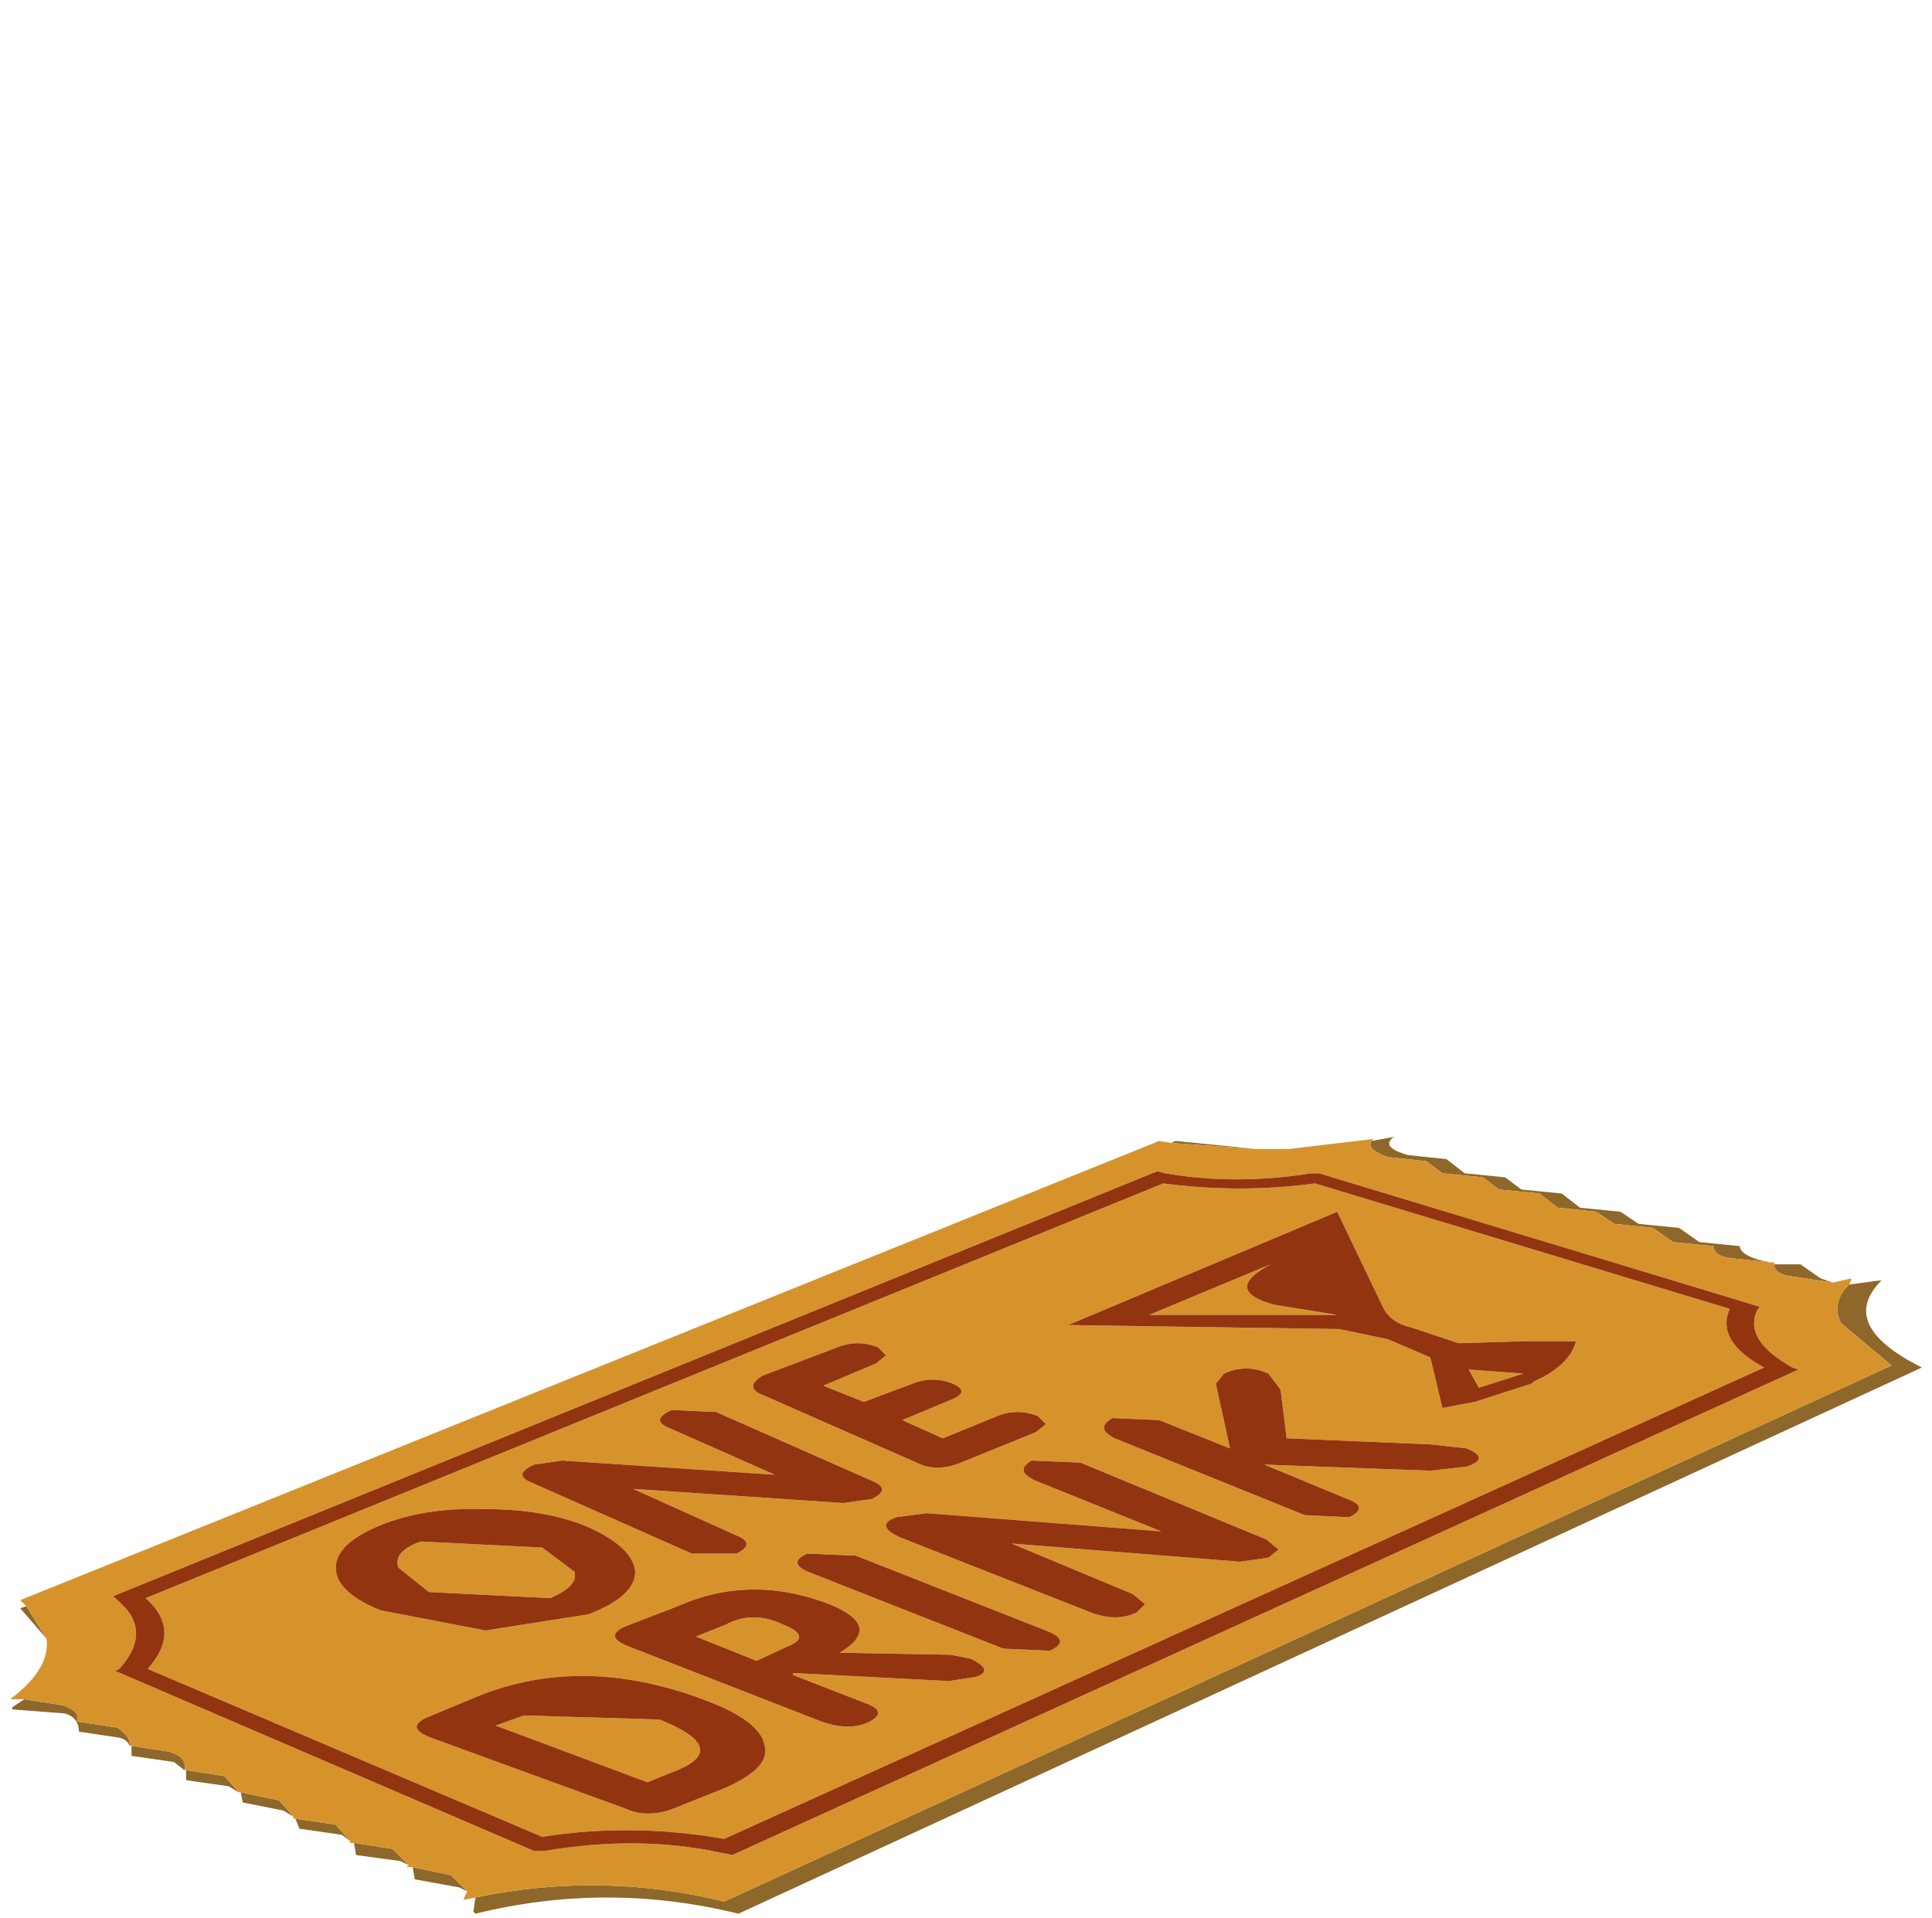 <?xml version="1.0" encoding="UTF-8" standalone="no"?>
<svg xmlns:xlink="http://www.w3.org/1999/xlink" height="47.4px" width="47.75px" xmlns="http://www.w3.org/2000/svg">
  <g transform="matrix(1.0, 0.0, 0.0, 1.0, 0.0, 0.0)">
    <use height="19.2" transform="matrix(1.0, 0.0, 0.0, 1.0, 0.25, 28.1)" width="47.25" xlink:href="#shape0"/>
  </g>
  <defs>
    <g id="shape0" transform="matrix(1.0, 0.0, 0.0, 1.0, -0.25, -28.1)">
      <path d="M33.9 28.2 L34.45 28.1 Q34.1 28.35 34.8 28.55 L35.75 28.65 36.2 29.0 37.2 29.1 37.6 29.4 38.6 29.5 39.05 29.85 40.05 29.95 40.5 30.25 41.5 30.35 42.0 30.7 43.0 30.8 Q43.0 31.0 43.5 31.15 L43.75 31.2 42.8 31.1 Q42.35 31.05 42.35 30.8 L41.35 30.7 40.85 30.35 39.9 30.25 39.45 29.95 38.5 29.85 38.05 29.5 37.05 29.4 36.65 29.1 35.65 29.0 35.25 28.7 34.3 28.6 Q33.75 28.4 33.9 28.2 M43.85 31.25 L44.5 31.25 45.0 31.6 45.3 31.7 44.3 31.55 Q43.85 31.5 43.85 31.25 M45.7 31.75 L46.45 31.65 46.5 31.65 Q45.4 32.75 47.5 33.8 L18.25 47.3 Q15.0 46.5 11.75 47.3 L11.7 47.25 11.75 46.9 Q14.85 46.25 17.9 47.0 L46.75 33.75 45.5 32.7 Q45.25 32.2 45.7 31.75 M11.55 46.75 L11.35 46.65 10.25 46.45 10.2 46.15 11.15 46.35 11.55 46.75 M10.1 46.1 L9.9 46.0 8.8 45.85 8.75 45.55 9.7 45.7 10.1 46.1 M8.65 45.5 L8.45 45.35 7.4 45.2 7.3 44.95 8.3 45.1 8.65 45.5 M7.25 44.9 L7.0 44.75 6.0 44.55 5.95 44.3 6.9 44.5 7.25 44.9 M5.9 44.3 L5.65 44.15 4.6 44.0 4.6 43.75 5.55 43.9 5.9 44.3 M4.55 43.75 L4.3 43.55 3.25 43.4 3.25 43.15 4.2 43.3 Q4.65 43.45 4.55 43.75 M3.2 43.15 Q3.15 43.0 2.95 42.95 L1.95 42.8 Q1.95 42.45 1.6 42.35 L0.3 42.25 0.3 42.2 0.6 42.0 1.55 42.15 Q2.0 42.3 1.9 42.55 L2.9 42.7 Q3.25 42.95 3.2 43.15 M1.15 40.5 L0.5 39.75 0.65 39.7 1.15 40.5 M28.95 28.25 L29.05 28.2 31.05 28.4 28.95 28.25" fill="#8e672a" fill-rule="evenodd" stroke="none"/>
      <path d="M33.9 28.2 Q33.75 28.4 34.3 28.6 L35.25 28.7 35.65 29.0 36.65 29.1 37.05 29.4 38.05 29.5 38.5 29.85 39.45 29.95 39.9 30.25 40.85 30.35 41.35 30.7 42.35 30.8 Q42.35 31.05 42.8 31.1 L43.75 31.2 43.85 31.2 43.85 31.25 Q43.85 31.5 44.3 31.55 L45.3 31.7 45.75 31.6 45.75 31.65 45.7 31.75 Q45.25 32.2 45.5 32.7 L46.75 33.75 17.9 47.0 Q14.85 46.25 11.75 46.9 L11.5 46.95 11.45 46.95 11.55 46.75 11.15 46.35 10.2 46.15 10.05 46.15 10.1 46.1 9.7 45.7 8.75 45.55 8.65 45.55 8.65 45.5 8.3 45.1 7.3 44.95 7.25 44.95 7.25 44.9 6.9 44.5 5.95 44.3 5.9 44.3 5.55 43.9 4.6 43.75 4.55 43.75 Q4.65 43.45 4.2 43.3 L3.25 43.15 3.2 43.15 Q3.25 42.95 2.9 42.7 L1.9 42.55 Q2.0 42.3 1.55 42.15 L0.6 42.0 0.3 42.0 0.25 42.0 Q1.25 41.25 1.15 40.5 L0.65 39.7 0.5 39.55 28.65 28.2 28.95 28.25 31.05 28.4 31.7 28.4 31.85 28.4 33.95 28.15 33.9 28.2 M42.75 32.35 Q42.4 33.15 43.6 33.8 L17.9 45.45 Q15.6 45.05 13.4 45.4 L3.65 41.25 Q4.5 40.3 3.6 39.5 L28.75 29.25 Q30.65 29.5 32.5 29.25 L42.75 32.35 M43.45 32.35 L43.5 32.3 32.6 29.0 32.4 29.0 Q30.55 29.3 28.8 29.0 L28.6 28.95 2.8 39.45 2.9 39.55 Q3.8 40.3 2.95 41.25 L2.85 41.3 13.2 45.75 13.45 45.75 Q15.8 45.35 17.85 45.8 L18.1 45.85 44.45 33.85 44.3 33.8 Q43.05 33.1 43.45 32.35 M9.4 37.7 Q8.3 38.15 8.3 38.75 8.3 39.35 9.4 39.8 L12.0 40.3 14.55 39.9 Q15.7 39.45 15.7 38.85 15.65 38.25 14.55 37.75 13.5 37.3 12.0 37.3 10.5 37.25 9.4 37.7 M17.7 34.9 L16.6 34.85 Q16.05 35.1 16.55 35.3 L19.15 36.45 13.9 36.1 13.2 36.2 Q12.65 36.45 13.15 36.65 L17.1 38.4 18.2 38.4 Q18.7 38.15 18.2 37.95 L15.65 36.8 20.85 37.15 21.55 37.05 Q22.05 36.8 21.55 36.6 L17.7 34.9 M18.85 34.0 Q18.35 34.3 18.9 34.5 L22.65 36.15 Q23.15 36.4 23.75 36.15 L25.6 35.4 25.85 35.2 25.65 35.0 Q25.15 34.8 24.65 35.0 L23.3 35.55 22.3 35.1 23.5 34.6 Q24.0 34.4 23.55 34.2 23.05 34.0 22.55 34.2 L21.35 34.65 20.35 34.25 21.65 33.7 21.9 33.5 21.7 33.3 Q21.2 33.1 20.7 33.3 L18.85 34.0 M12.25 42.65 L12.95 42.4 16.3 42.5 Q18.05 43.2 16.75 43.75 L16.0 44.05 12.25 42.65 M13.4 38.25 L14.2 38.85 Q14.3 39.2 13.6 39.5 L10.6 39.35 9.85 38.75 Q9.7 38.35 10.4 38.1 L13.4 38.25 M18.9 43.15 Q18.8 42.55 17.5 42.05 14.4 40.85 11.75 41.95 L10.55 42.45 Q10.0 42.7 10.65 42.95 L15.45 44.7 Q16.0 44.95 16.65 44.7 L17.9 44.2 Q19.05 43.7 18.9 43.15 M16.75 39.7 L15.45 40.2 Q14.9 40.45 15.55 40.7 L20.3 42.55 Q21.0 42.8 21.5 42.55 21.95 42.3 21.4 42.1 L19.6 41.4 19.6 41.35 23.45 41.55 24.1 41.45 Q24.6 41.3 24.0 41.0 L23.5 40.9 20.75 40.85 Q21.85 40.2 20.5 39.65 18.55 38.9 16.75 39.7 M17.95 40.15 Q18.6 39.8 19.35 40.15 20.1 40.45 19.45 40.7 L18.7 41.05 17.2 40.45 17.95 40.15 M19.95 38.4 Q19.4 38.65 20.1 38.9 L24.8 40.75 25.95 40.8 Q26.5 40.55 25.85 40.3 L21.15 38.45 19.95 38.4 M34.3 33.1 L35.35 33.55 35.65 34.8 36.45 34.65 37.85 34.2 37.9 34.15 Q38.8 33.75 38.95 33.15 L37.7 33.15 36.05 33.2 34.85 32.8 Q34.4 32.7 34.2 32.35 L33.05 29.95 26.4 32.75 33.1 32.85 34.3 33.1 M31.5 32.25 L33.05 32.5 28.4 32.5 31.4 31.25 Q30.2 31.9 31.5 32.25 M31.8 35.55 L31.65 34.35 31.35 33.95 Q30.8 33.7 30.25 33.95 L30.05 34.2 30.4 35.8 28.65 35.1 27.5 35.05 Q27.05 35.3 27.55 35.55 L32.25 37.45 33.35 37.5 Q33.85 37.25 33.3 37.05 L31.25 36.2 35.35 36.35 36.25 36.25 Q36.85 36.05 36.25 35.8 L35.35 35.7 31.8 35.55 M37.65 33.95 L36.55 34.3 36.3 33.85 37.65 33.95 M26.7 36.15 L25.5 36.1 Q25.05 36.35 25.6 36.6 L28.7 37.85 22.9 37.4 22.15 37.5 Q21.6 37.7 22.25 38.0 L26.95 39.85 Q27.6 40.1 28.1 39.85 L28.3 39.65 28.0 39.4 25.0 38.15 30.65 38.6 31.35 38.5 31.6 38.3 31.3 38.05 26.7 36.15" fill="#d6932c" fill-rule="evenodd" stroke="none"/>
      <path d="M43.45 32.35 Q43.05 33.1 44.3 33.8 L44.45 33.85 18.1 45.85 17.85 45.8 Q15.8 45.35 13.45 45.75 L13.2 45.75 2.85 41.3 2.95 41.25 Q3.8 40.3 2.9 39.55 L2.8 39.45 28.6 28.95 28.8 29.0 Q30.55 29.3 32.4 29.0 L32.6 29.0 43.5 32.3 43.45 32.35 M42.75 32.35 L32.5 29.25 Q30.65 29.5 28.75 29.25 L3.6 39.5 Q4.5 40.3 3.65 41.25 L13.4 45.4 Q15.6 45.05 17.9 45.45 L43.6 33.8 Q42.4 33.15 42.75 32.35 M18.85 34.0 L20.7 33.3 Q21.2 33.1 21.7 33.3 L21.9 33.5 21.65 33.7 20.35 34.25 21.35 34.65 22.55 34.2 Q23.05 34.0 23.55 34.2 24.0 34.4 23.5 34.6 L22.3 35.1 23.3 35.55 24.65 35.0 Q25.15 34.8 25.65 35.0 L25.85 35.2 25.6 35.4 23.75 36.15 Q23.15 36.4 22.65 36.15 L18.9 34.5 Q18.35 34.3 18.85 34.0 M17.7 34.9 L21.55 36.6 Q22.05 36.8 21.55 37.05 L20.85 37.15 15.65 36.8 18.2 37.95 Q18.7 38.15 18.2 38.4 L17.1 38.4 13.15 36.65 Q12.65 36.45 13.2 36.2 L13.9 36.1 19.15 36.45 16.55 35.3 Q16.05 35.1 16.6 34.85 L17.7 34.9 M9.4 37.7 Q10.5 37.25 12.0 37.3 13.5 37.3 14.55 37.75 15.65 38.25 15.7 38.85 15.7 39.45 14.55 39.9 L12.0 40.3 9.4 39.8 Q8.3 39.35 8.3 38.75 8.3 38.15 9.4 37.7 M19.95 38.4 L21.15 38.45 25.85 40.3 Q26.5 40.55 25.95 40.8 L24.8 40.75 20.1 38.9 Q19.4 38.65 19.95 38.4 M17.95 40.15 L17.2 40.45 18.7 41.05 19.45 40.7 Q20.1 40.45 19.35 40.15 18.6 39.8 17.95 40.15 M16.75 39.7 Q18.55 38.9 20.5 39.65 21.85 40.2 20.75 40.85 L23.5 40.9 24.0 41.0 Q24.6 41.3 24.1 41.45 L23.45 41.55 19.6 41.35 19.6 41.4 21.4 42.1 Q21.95 42.3 21.5 42.55 21.0 42.8 20.3 42.55 L15.55 40.7 Q14.9 40.45 15.45 40.2 L16.75 39.7 M18.9 43.15 Q19.05 43.7 17.9 44.2 L16.65 44.7 Q16.0 44.95 15.45 44.7 L10.65 42.95 Q10.0 42.7 10.55 42.45 L11.75 41.95 Q14.4 40.85 17.5 42.05 18.8 42.55 18.9 43.15 M13.4 38.25 L10.4 38.1 Q9.7 38.35 9.85 38.75 L10.6 39.35 13.6 39.5 Q14.3 39.2 14.2 38.85 L13.4 38.25 M12.25 42.65 L16.0 44.05 16.75 43.75 Q18.05 43.2 16.3 42.5 L12.95 42.4 12.25 42.65 M31.5 32.25 Q30.2 31.9 31.4 31.25 L28.4 32.5 33.05 32.5 31.5 32.25 M34.3 33.1 L33.1 32.85 26.4 32.75 33.05 29.95 34.2 32.35 Q34.4 32.7 34.85 32.8 L36.05 33.2 37.7 33.15 38.95 33.15 Q38.8 33.75 37.9 34.15 L37.85 34.2 36.45 34.65 35.65 34.8 35.35 33.55 34.3 33.1 M31.8 35.55 L35.35 35.7 36.25 35.8 Q36.85 36.05 36.25 36.25 L35.35 36.35 31.25 36.2 33.3 37.05 Q33.85 37.25 33.35 37.5 L32.25 37.45 27.55 35.55 Q27.05 35.3 27.5 35.05 L28.65 35.1 30.4 35.8 30.05 34.2 30.25 33.95 Q30.8 33.7 31.35 33.95 L31.65 34.35 31.8 35.55 M37.65 33.95 L36.3 33.85 36.55 34.3 37.65 33.95 M26.7 36.15 L31.3 38.05 31.6 38.3 31.35 38.5 30.65 38.6 25.0 38.15 28.0 39.4 28.3 39.65 28.1 39.85 Q27.6 40.1 26.95 39.85 L22.25 38.0 Q21.6 37.7 22.15 37.5 L22.9 37.4 28.7 37.85 25.6 36.6 Q25.05 36.35 25.5 36.1 L26.7 36.15" fill="#933410" fill-rule="evenodd" stroke="none"/>
    </g>
  </defs>
</svg>
